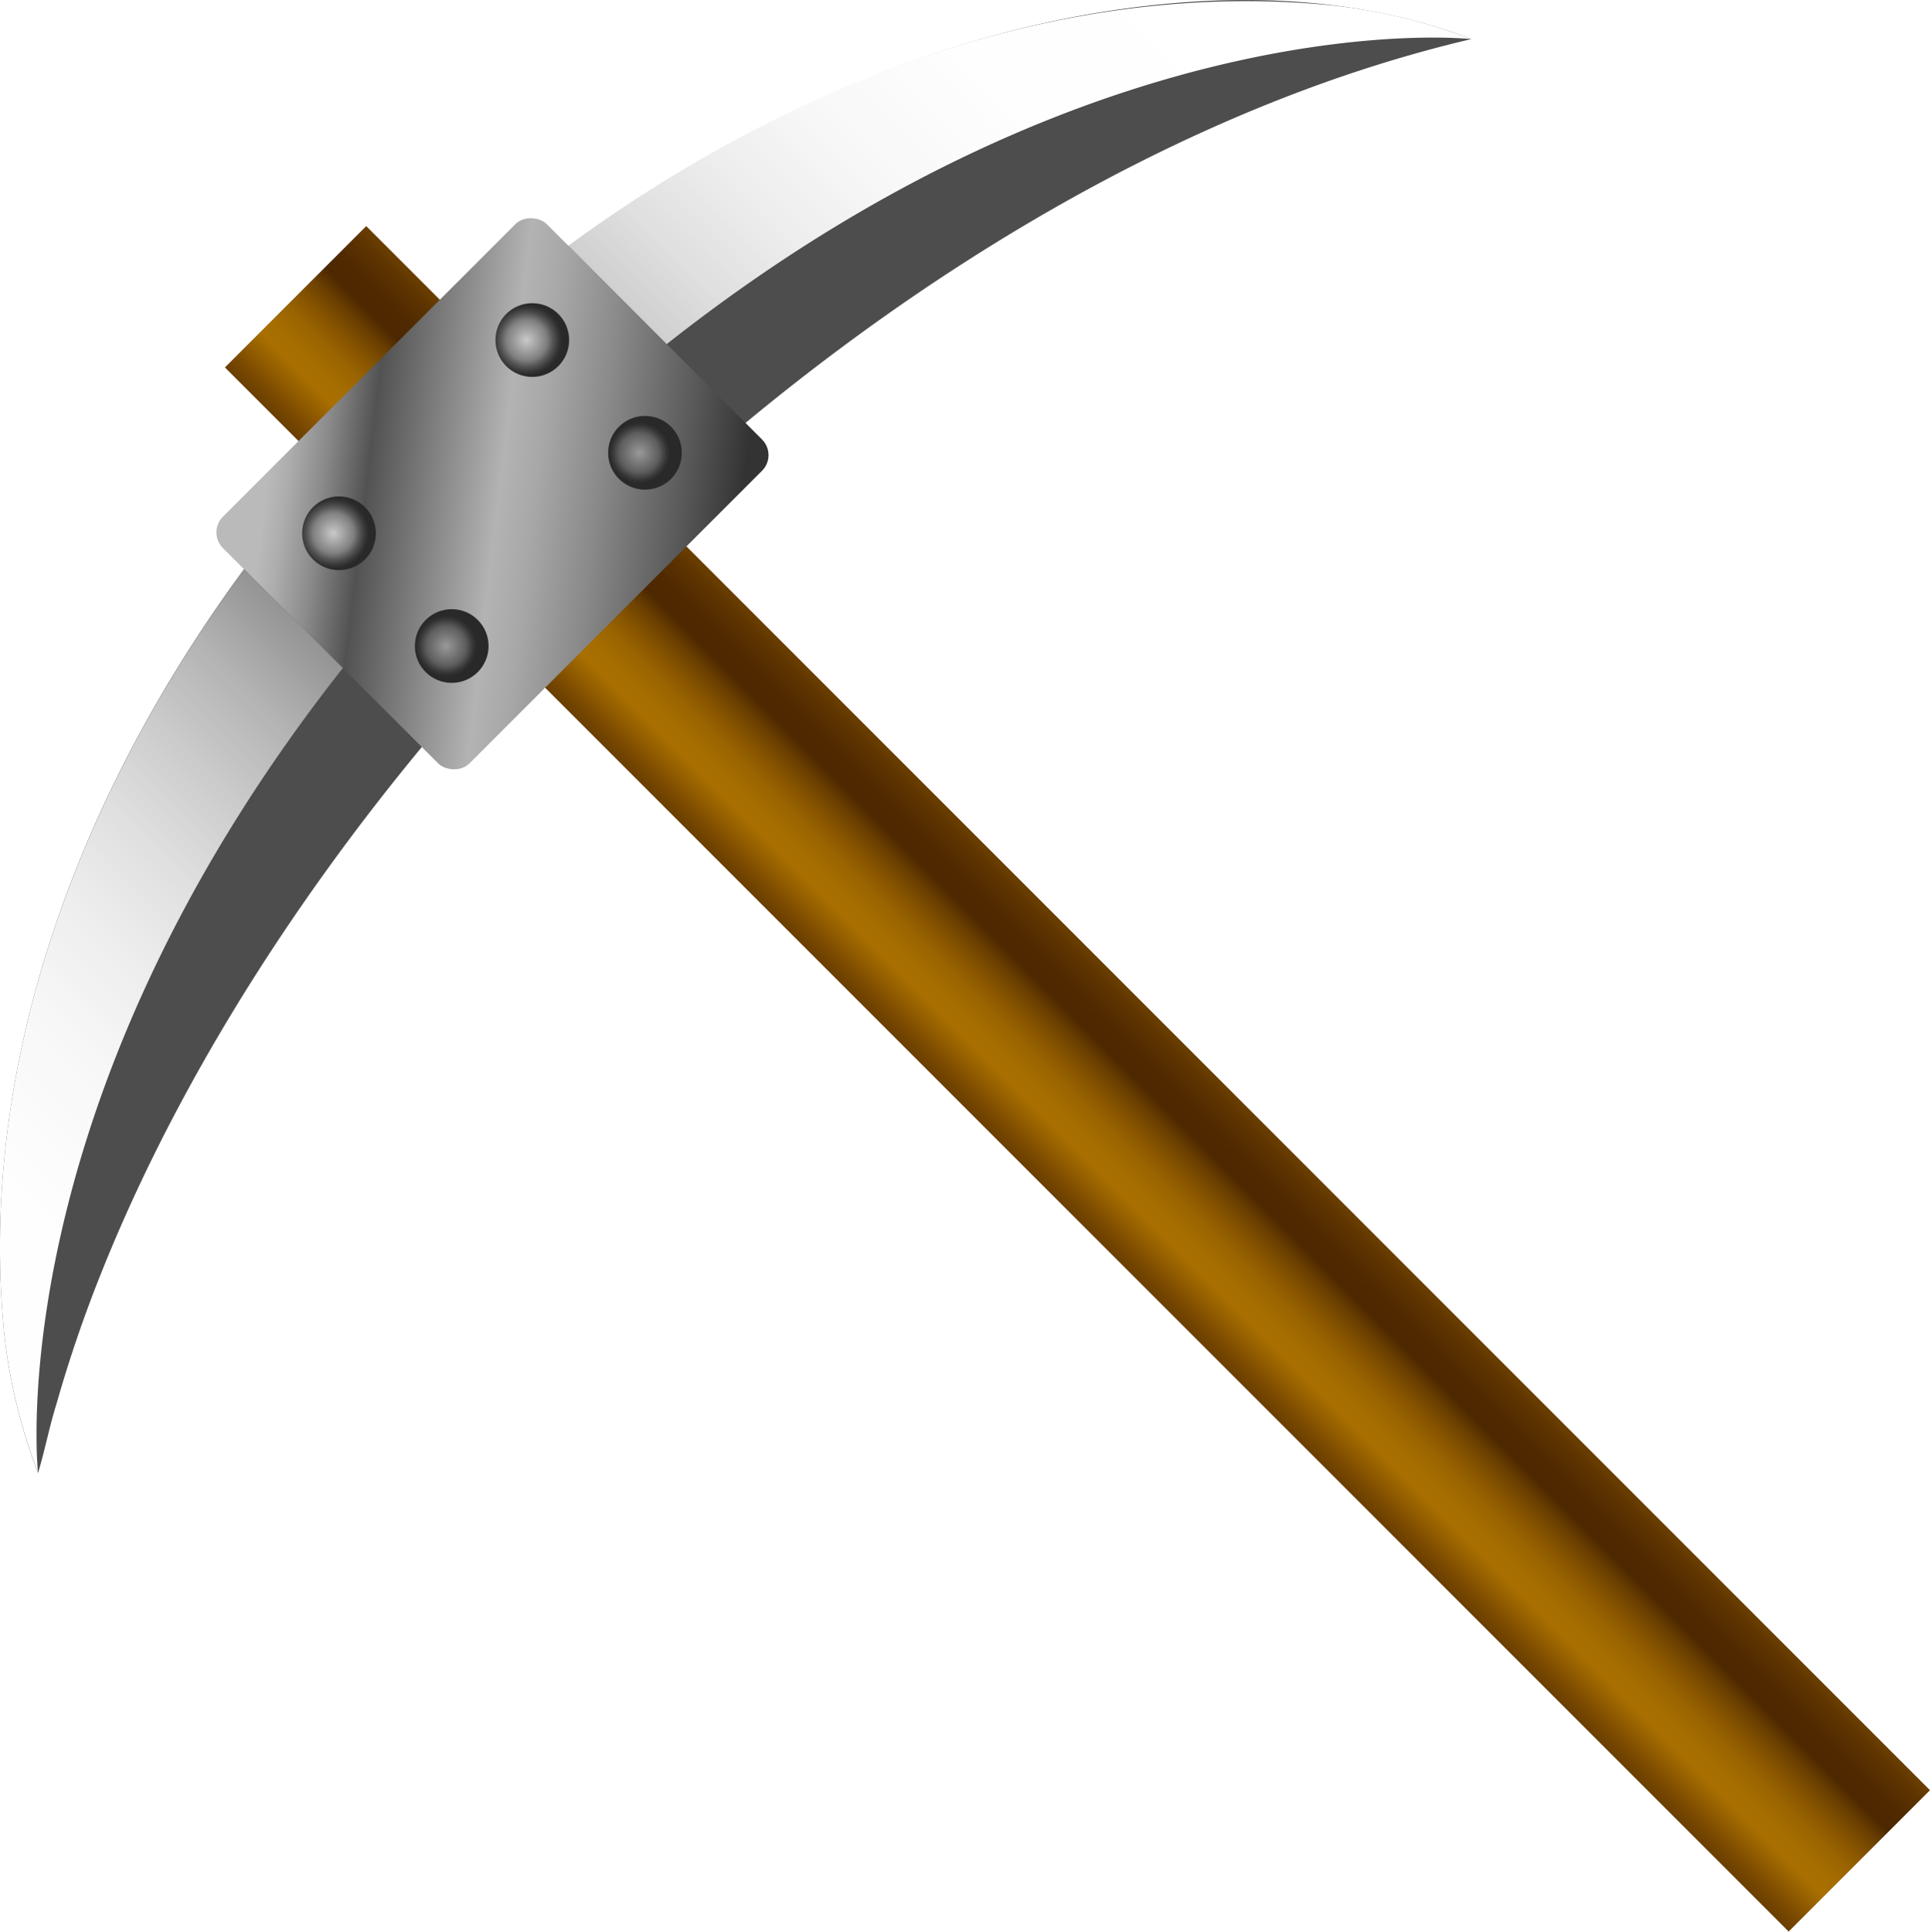 <svg xmlns="http://www.w3.org/2000/svg" xmlns:xlink="http://www.w3.org/1999/xlink" viewBox="0 0 200 200.12"><defs><style>.cls-1{fill:url(#무제_그라디언트_222);}.cls-2{fill:#4d4d4d;}.cls-3{fill:none;}.cls-4{fill:url(#무제_그라디언트_270);}.cls-5{fill:url(#무제_그라디언트_254);}.cls-6{fill:url(#무제_그라디언트_254-2);}.cls-7{fill:url(#무제_그라디언트_195);}.cls-8{fill:url(#무제_그라디언트_195-2);}.cls-9{fill:url(#무제_그라디언트_239);}.cls-10{fill:url(#무제_그라디언트_239-2);}</style><linearGradient id="무제_그라디언트_222" x1="345.62" y1="267.01" x2="366.33" y2="267.01" gradientTransform="translate(-244.32 -155.24)" gradientUnits="userSpaceOnUse"><stop offset="0" stop-color="#6a3e00"/><stop offset="0.07" stop-color="#794900"/><stop offset="0.21" stop-color="#9f6700"/><stop offset="0.25" stop-color="#a96f00"/><stop offset="0.34" stop-color="#a56c00"/><stop offset="0.44" stop-color="#996300"/><stop offset="0.53" stop-color="#865400"/><stop offset="0.63" stop-color="#6a3f00"/><stop offset="0.71" stop-color="#4c2700"/><stop offset="0.81" stop-color="#502a00"/><stop offset="0.92" stop-color="#5c3300"/><stop offset="1" stop-color="#6b3f00"/></linearGradient><linearGradient id="무제_그라디언트_270" x1="340.24" y1="161.29" x2="371.94" y2="201.57" gradientTransform="translate(-304.94 -130.13)" gradientUnits="userSpaceOnUse"><stop offset="0.04" stop-color="#bababa"/><stop offset="0.08" stop-color="#adadad"/><stop offset="0.15" stop-color="#8b8b8b"/><stop offset="0.24" stop-color="#535353"/><stop offset="0.24" stop-color="#525252"/><stop offset="0.51" stop-color="#b3b3b3"/><stop offset="0.58" stop-color="#a8a8a8"/><stop offset="0.71" stop-color="#898989"/><stop offset="0.88" stop-color="#595959"/><stop offset="1" stop-color="#333"/></linearGradient><linearGradient id="무제_그라디언트_254" x1="250.95" y1="194.16" x2="332.24" y2="194.16" gradientTransform="translate(-328.86 174.68) rotate(-45)" gradientUnits="userSpaceOnUse"><stop offset="0" stop-color="#fff"/><stop offset="0.25" stop-color="#fff" stop-opacity="0.99"/><stop offset="0.41" stop-color="#fff" stop-opacity="0.96"/><stop offset="0.55" stop-color="#fff" stop-opacity="0.9"/><stop offset="0.67" stop-color="#fff" stop-opacity="0.82"/><stop offset="0.78" stop-color="#fff" stop-opacity="0.71"/><stop offset="0.89" stop-color="#fff" stop-opacity="0.58"/><stop offset="0.98" stop-color="#fff" stop-opacity="0.43"/><stop offset="1" stop-color="#fff" stop-opacity="0.4"/></linearGradient><linearGradient id="무제_그라디언트_254-2" x1="4783.2" y1="194.16" x2="4864.5" y2="194.16" gradientTransform="matrix(-0.71, 0.71, 0.71, 0.71, 3379.35, -3533.54)" xlink:href="#무제_그라디언트_254"/><radialGradient id="무제_그라디언트_195" cx="341.42" cy="172.52" r="4.1" gradientTransform="translate(-328.86 174.68) rotate(-45)" gradientUnits="userSpaceOnUse"><stop offset="0" stop-color="#c9c9c9"/><stop offset="0.51" stop-color="gray"/><stop offset="0.68" stop-color="#525252"/><stop offset="0.82" stop-color="#343434"/><stop offset="0.9" stop-color="#292929"/></radialGradient><radialGradient id="무제_그라디언트_195-2" cx="369.73" cy="172.52" r="4.1" xlink:href="#무제_그라디언트_195"/><radialGradient id="무제_그라디언트_239" cx="341.42" cy="189.04" r="4.1" gradientTransform="translate(-328.86 174.68) rotate(-45)" gradientUnits="userSpaceOnUse"><stop offset="0" stop-color="#999"/><stop offset="0.51" stop-color="#5c5c5c"/><stop offset="0.55" stop-color="#525252"/><stop offset="0.69" stop-color="#343434"/><stop offset="0.77" stop-color="#292929"/></radialGradient><radialGradient id="무제_그라디언트_239-2" cx="369.73" cy="189.04" r="4.1" xlink:href="#무제_그라디언트_239"/></defs><g id="레이어_2" data-name="레이어 2"><g id="레이어_2-2" data-name="레이어 2"><rect class="cls-1" x="101.3" y="-2.82" width="20.71" height="229.17" transform="translate(-46.33 111.69) rotate(-45)"/><path class="cls-2" d="M152.47,4.05C93.39,17.87,32.79,75.9,10.44,132a136.76,136.76,0,0,0-4.59,13.46c-.75,2.38-1.18,4.74-1.91,7.15a57.49,57.49,0,0,1-3.5-14.41C-6,73.6,59.08,4.85,122.87.23c10.07-.73,20.31.24,29.6,3.82Z"/><path class="cls-3" d="M3.94,152.58S-1.49,104.3,51.35,51.46,152.47,4.05,152.47,4.05"/><rect class="cls-4" x="27.3" y="33.08" width="47.46" height="36.14" rx="2.29" transform="translate(-21.22 51.07) rotate(-45)"/><path class="cls-5" d="M35.53,69.21,25.3,59C7.86,82.66-2.29,110.79.44,138.17a57.49,57.49,0,0,0,3.5,14.41S-.31,114.63,35.53,69.21Z"/><path class="cls-6" d="M69.09,35.65,58.86,25.42C82.54,8,110.67-2.17,138.06.56a57.69,57.69,0,0,1,14.41,3.49S114.52-.2,69.09,35.65Z"/><circle class="cls-7" cx="35.13" cy="55.25" r="3.82"/><circle class="cls-8" cx="55.16" cy="35.23" r="3.82"/><circle class="cls-9" cx="46.81" cy="66.93" r="3.82"/><circle class="cls-10" cx="66.84" cy="46.91" r="3.82"/></g></g></svg>